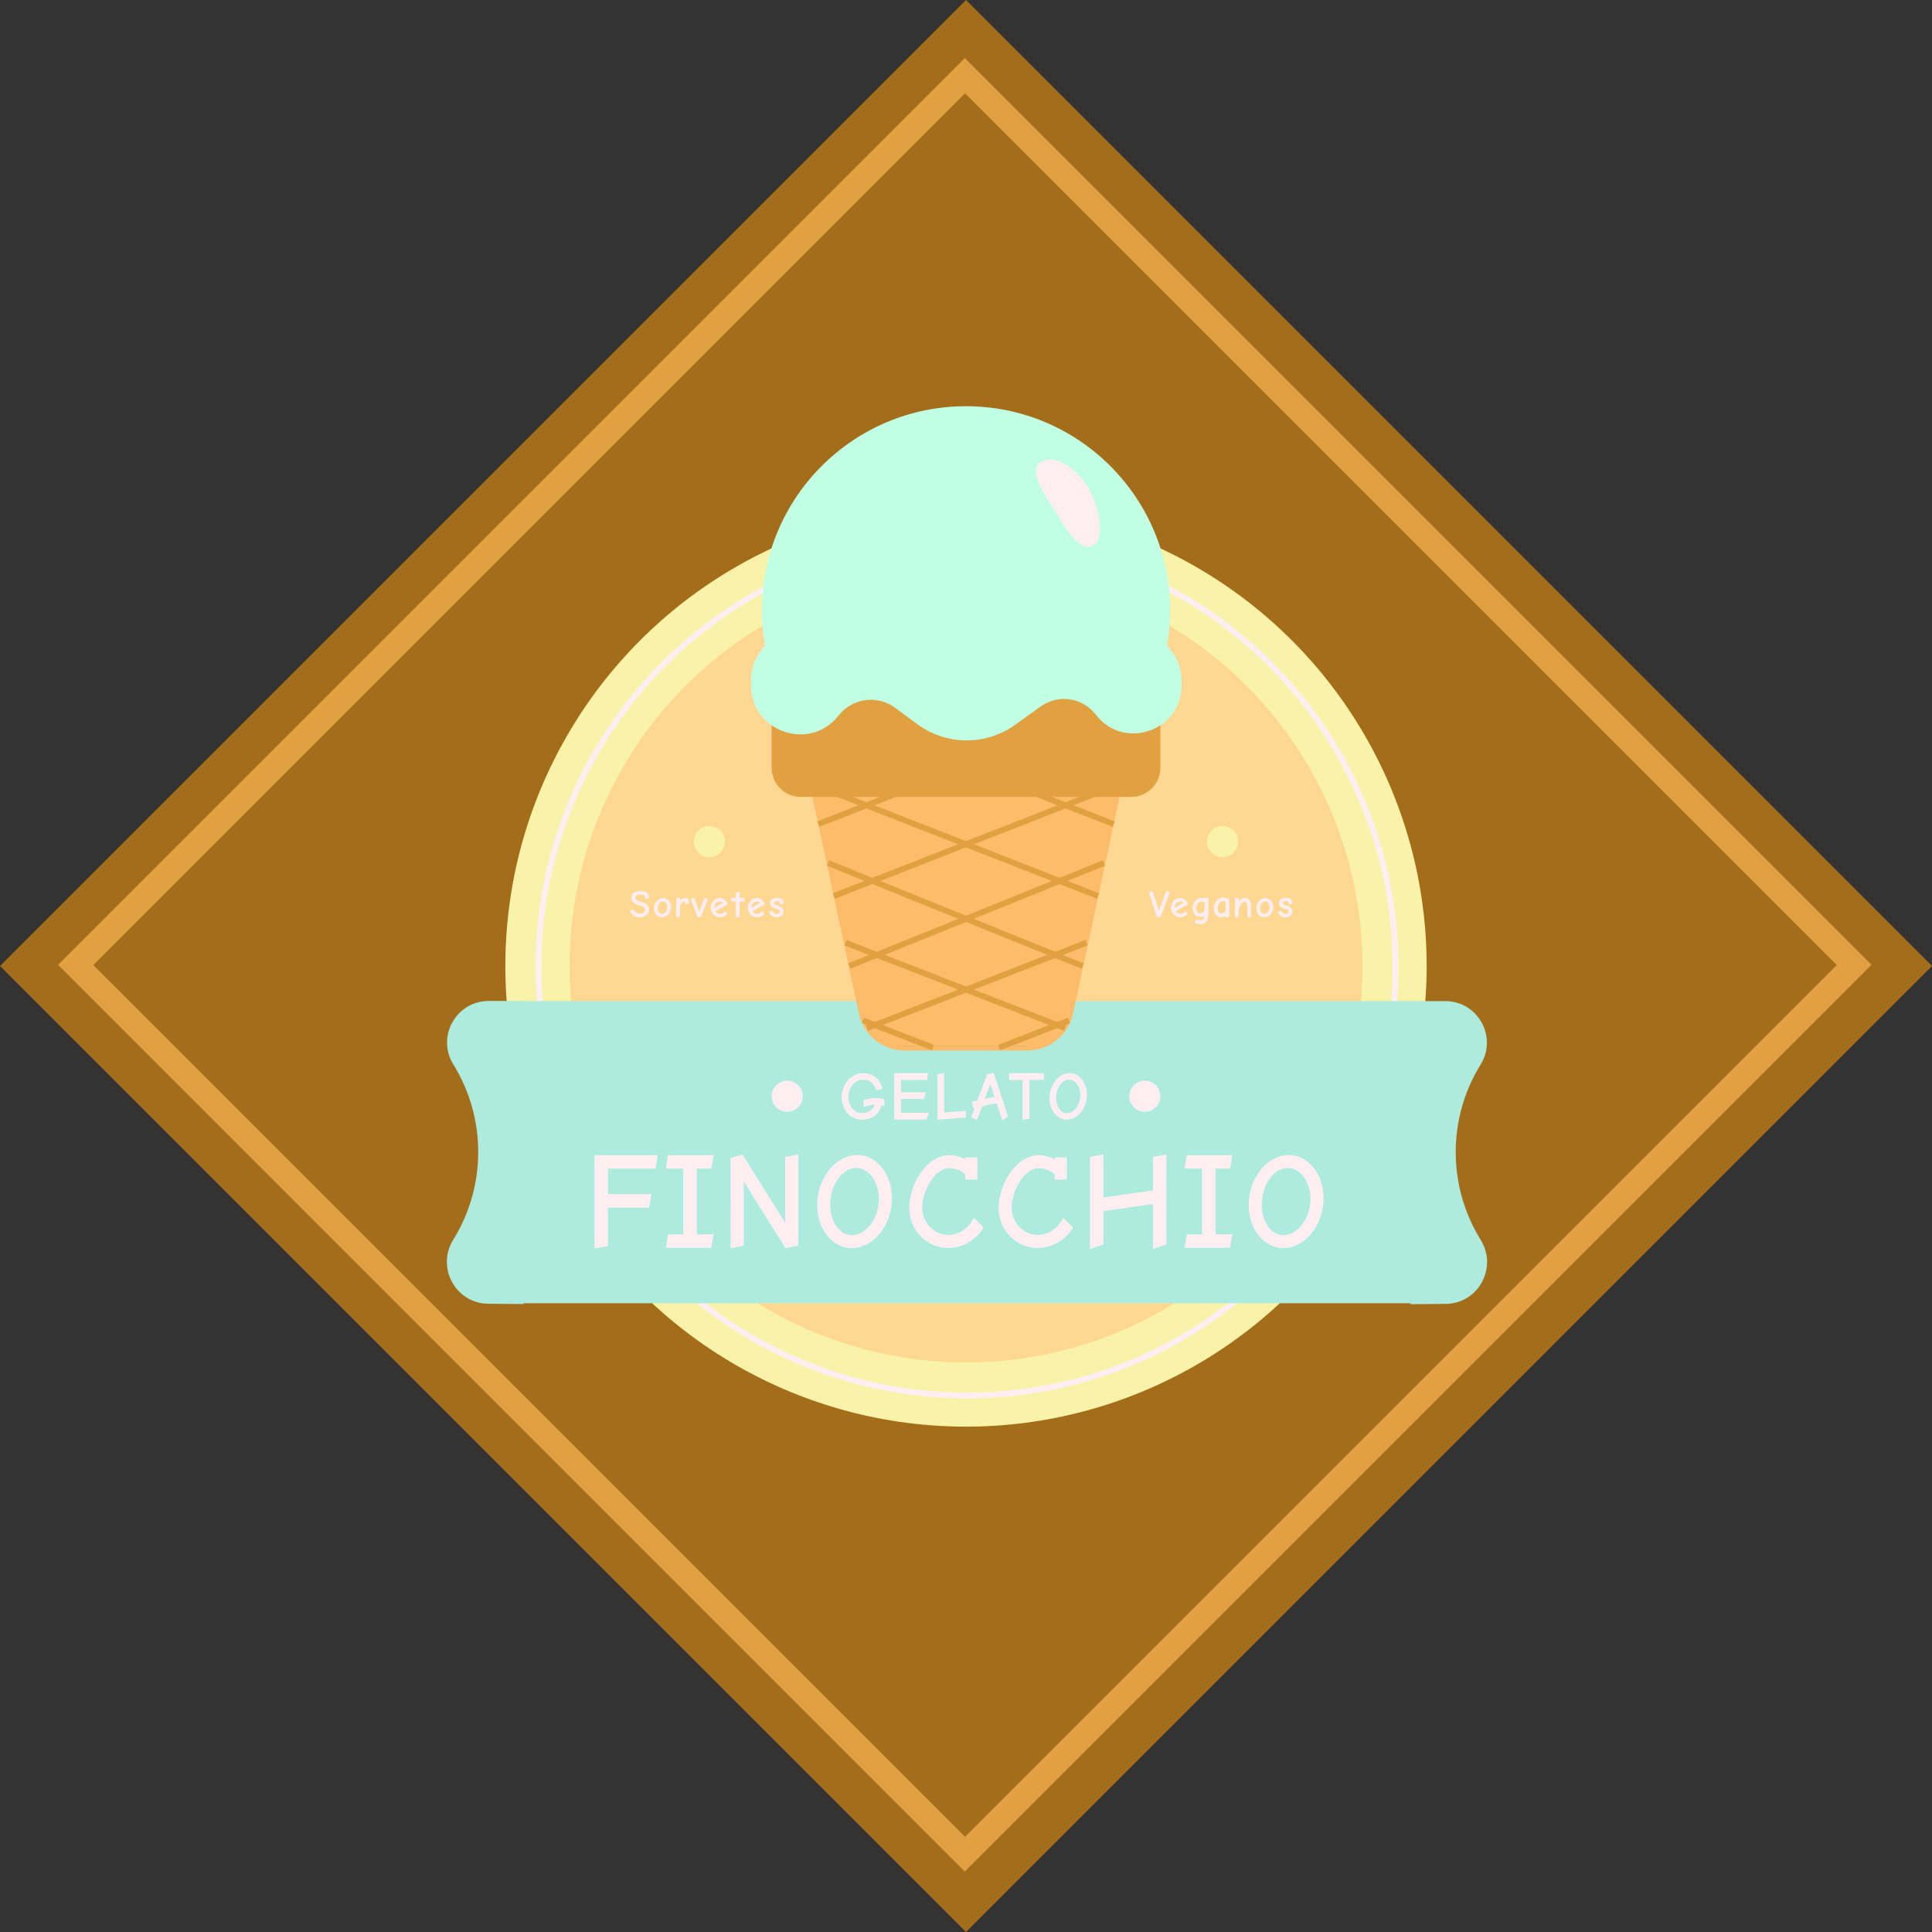 <svg width="994" height="994" viewBox="0 0 994 994" fill="none" xmlns="http://www.w3.org/2000/svg">
<rect x="0" y="0" width="994" height="994" fill="#333333" stroke="none"/>
<rect y="497" width="702.864" height="702.864" transform="rotate(-45 0 497)" fill="#A46D1A"/>
<rect x="29.879" y="496.382" width="659.736" height="659.736" transform="rotate(-45 29.879 496.382)" fill="#E1A141"/>
<rect x="48" y="496.5" width="634.275" height="634.275" transform="rotate(-45 48 496.5)" fill="#A46D1A"/>
<circle cx="497" cy="497" r="237" fill="#F9F3A9"/>
<circle cx="497.5" cy="497.5" r="220.5" stroke="#FFEEF1" stroke-width="3"/>
<circle cx="497" cy="497" r="204" fill="#FED792"/>
<circle cx="365" cy="433" r="8" fill="#F9F3A9"/>
<circle cx="629" cy="433" r="8" fill="#F9F3A9"/>
<rect x="268.888" y="515.073" width="456.742" height="155.426" fill="#ADEBDE"/>
<path d="M269.37 515V670.927L251.179 670.765C234.433 670.616 224.345 652.126 233.169 637.893C250.284 610.287 250.355 575.254 233.241 547.648C224.41 533.404 234.654 515 251.413 515H269.37Z" fill="#ADEBDE"/>
<path d="M725.63 515.073V671L743.821 670.838C760.567 670.689 770.655 652.199 761.831 637.966C744.716 610.36 744.645 575.327 761.759 547.721C770.59 533.477 760.346 515.073 743.587 515.073H725.63Z" fill="#ADEBDE"/>
<circle cx="589" cy="564" r="8" fill="#FFEEF1"/>
<circle cx="405" cy="564" r="8" fill="#FFEEF1"/>
<circle cx="497" cy="314" r="105" fill="#C0FFE4"/>
<path d="M412.227 383.033C409.022 368.092 420.412 354 435.693 354H558.307C573.588 354 584.978 368.092 581.773 383.033L552.068 521.533C549.695 532.597 539.917 540.5 528.602 540.5H465.398C454.083 540.5 444.305 532.597 441.932 521.533L412.227 383.033Z" fill="#FDBC6A"/>
<path d="M397 369C397 360.716 403.716 354 412 354H582C590.284 354 597 360.716 597 369V395C597 403.284 590.284 410 582 410H412C403.716 410 397 403.284 397 395V369Z" fill="#E1A141"/>
<path d="M422 405L565 461" stroke="#E1A141" stroke-width="3"/>
<path d="M572 405L429 461" stroke="#E1A141" stroke-width="3"/>
<path d="M422 365L573 424" stroke="#E1A141" stroke-width="3"/>
<path d="M572 365L421 424" stroke="#E1A141" stroke-width="3"/>
<path d="M435 485L548 529" stroke="#E1A141" stroke-width="3"/>
<path d="M559 485L446 529" stroke="#E1A141" stroke-width="3"/>
<path d="M444 525L480 539" stroke="#E1A141" stroke-width="3"/>
<path d="M550 525L514 539" stroke="#E1A141" stroke-width="3"/>
<path d="M426 444L557 497" stroke="#E1A141" stroke-width="3"/>
<path d="M568 444L437 497" stroke="#E1A141" stroke-width="3"/>
<path d="M607.889 350.292C607.902 336.282 596.579 324.9 582.568 324.84L412.57 324.112C398.115 324.05 386.375 335.772 386.415 350.227L386.421 352.639C386.487 376.576 416.747 386.954 431.49 368.097C438.496 359.135 451.364 357.378 460.516 364.134L471.95 372.575C486.85 383.575 507.14 383.727 522.203 372.951L535.514 363.428C544.517 356.988 557.005 358.853 563.733 367.642C578.028 386.316 607.866 376.222 607.887 352.704L607.889 350.292Z" fill="#C0FFE4"/>
<path d="M329.04 465.84C331.66 466.54 331.84 467.42 331.84 468.02C331.84 469.28 330.62 470.1 329.12 470.1C327.96 470.1 326.56 469.44 326.04 468L323.96 468.32C324.7 470.54 326.74 472.02 329.14 472.02C331.24 472.02 333.96 470.74 333.96 468C333.96 466.04 332.5 464.7 329.54 463.88C327.8 463.4 326.9 462.82 326.9 461.96C326.9 461.26 327.34 460.24 329.6 460.24C330.5 460.24 332 460.56 332 461.74C332 461.84 331.98 462.32 331.84 462.6L333.82 462.24C333.9 461.78 333.9 461.64 333.9 461.5C333.9 459.08 331.48 458.38 329.6 458.38C327.5 458.38 324.78 459.06 324.78 462.08C324.78 464.18 327.06 465.32 329.04 465.84ZM340.58 472C343.14 472 345.28 469.56 345.28 466.64C345.28 464.14 343.48 462 341.14 462C338.6 462 336.46 464.46 336.46 467.36C336.46 469.9 338.24 472 340.58 472ZM341.06 463.78C342.32 463.78 343.32 465.14 343.32 466.72C343.32 468.6 342 470.22 340.58 470.22C339.28 470.22 338.4 468.88 338.4 467.32C338.4 465.44 339.62 463.78 341.06 463.78ZM354.451 463.7C354.451 462.74 353.611 461.96 352.491 461.96C351.411 461.96 350.491 462.58 349.831 463.3V461.86L347.891 462.22V472.1L349.831 471.76V466.96C349.831 465.44 351.071 463.86 352.171 463.86C352.431 463.86 352.531 464.1 352.531 464.26V465.2L354.451 464.88V463.7ZM364.246 462.54L362.446 461.86L359.766 468.88L357.106 461.86L355.306 462.58L359.026 472.06L360.666 471.7L364.246 462.54ZM370.519 472C371.799 472 373.159 471.34 374.299 470.14L372.959 468.88C372.179 469.7 371.339 470.16 370.519 470.16C369.539 470.16 368.599 469.56 368.059 468.84L374.419 465.3C373.899 463.48 372.339 461.96 370.519 461.96C367.799 461.96 365.659 464.24 365.659 466.98C365.659 469.74 367.819 472 370.519 472ZM367.499 467.06C367.499 465.32 368.719 463.8 370.519 463.8C371.039 463.8 371.619 464.08 371.999 464.5L367.499 467.06ZM383.054 461.96H380.554V458.8L378.594 459.12V461.96H376.094V463.88H378.594V472.1L380.554 471.76V463.88H383.054V461.96ZM389.562 472C390.842 472 392.202 471.34 393.342 470.14L392.002 468.88C391.222 469.7 390.382 470.16 389.562 470.16C388.582 470.16 387.642 469.56 387.102 468.84L393.462 465.3C392.942 463.48 391.382 461.96 389.562 461.96C386.842 461.96 384.702 464.24 384.702 466.98C384.702 469.74 386.862 472 389.562 472ZM386.542 467.06C386.542 465.32 387.762 463.8 389.562 463.8C390.082 463.8 390.662 464.08 391.042 464.5L386.542 467.06ZM399.397 467.62C400.417 467.9 401.237 468.28 401.237 469.08C401.237 469.68 400.577 470.18 399.517 470.18C398.677 470.18 397.797 469.68 397.477 468.66L395.597 468.98C396.137 470.9 397.817 472 399.517 472C400.697 472 403.157 471.34 403.157 468.9C403.157 467.42 402.077 466.42 399.857 465.8C398.737 465.48 398.177 465.2 398.177 464.68C398.177 464.18 398.537 463.68 399.877 463.66C400.517 463.66 401.317 463.88 401.317 464.56C401.317 464.72 401.317 465.02 401.177 465.42L403.037 465.06C403.117 464.62 403.117 464.48 403.117 464.32C403.117 462.32 401.077 461.9 399.877 461.9C398.337 461.9 396.217 462.38 396.217 464.7C396.217 466.5 397.897 467.22 399.397 467.62Z" fill="#FFEEF1"/>
<path d="M596.22 468.52L592.92 458.26L591.04 458.96L595.24 472.06L597.1 471.76L601.92 459L600.08 458.24L596.22 468.52ZM607.347 472C608.627 472 609.987 471.34 611.127 470.14L609.787 468.88C609.007 469.7 608.167 470.16 607.347 470.16C606.367 470.16 605.427 469.56 604.887 468.84L611.247 465.3C610.727 463.48 609.167 461.96 607.347 461.96C604.627 461.96 602.487 464.24 602.487 466.98C602.487 469.74 604.647 472 607.347 472ZM604.327 467.06C604.327 465.32 605.547 463.8 607.347 463.8C607.867 463.8 608.447 464.08 608.827 464.5L604.327 467.06ZM621.862 461.76L619.902 462.06V462.26C619.422 462.06 618.962 461.98 618.302 461.98C615.422 461.98 613.542 464.54 613.542 467.1C613.542 469.84 615.282 471.8 617.602 471.8C618.382 471.8 619.102 471.62 619.702 471.16C619.682 471.82 619.422 473.44 617.502 473.44C616.702 473.44 615.722 473.28 615.082 473.12L614.682 475C615.482 475.18 616.622 475.36 617.502 475.36C620.082 475.36 621.582 473.88 621.642 471.22L621.862 461.76ZM619.822 464.28V466.68C619.822 469.28 618.562 469.9 617.502 469.92C615.982 469.92 615.342 468.22 615.342 467.14C615.342 465.36 616.642 463.88 618.402 463.88C618.922 463.88 619.462 464.06 619.822 464.28ZM632.459 462.68C631.439 462.16 630.319 461.76 629.239 461.76C625.759 461.76 624.479 465.46 624.479 467.48C624.479 470.1 626.119 471.88 628.339 471.88C629.159 471.88 629.899 471.64 630.539 471.32V472.1L632.459 471.74V462.68ZM626.419 467.46C626.419 466.08 627.179 463.66 629.339 463.66C629.719 463.66 630.239 463.76 630.579 463.92L630.499 469.14C630.019 469.48 629.119 469.96 628.319 469.96C626.939 469.94 626.419 468.56 626.419 467.46ZM641.765 472.1L643.665 471.7L643.645 469.46C643.625 467.02 643.625 465.48 643.345 464.28C642.965 462.74 642.045 461.98 640.585 461.98C639.265 461.98 638.085 462.72 637.305 463.84V461.86L635.385 462.22V472.1L637.285 471.74L637.305 469.3C637.305 468.14 637.705 466.68 638.245 465.62C639.085 464.12 639.905 463.88 640.545 463.88C641.045 463.88 641.385 464.32 641.545 464.96C641.765 465.82 641.765 467.1 641.765 468.86V472.1ZM650.455 472C653.015 472 655.155 469.56 655.155 466.64C655.155 464.14 653.355 462 651.015 462C648.475 462 646.335 464.46 646.335 467.36C646.335 469.9 648.115 472 650.455 472ZM650.935 463.78C652.195 463.78 653.195 465.14 653.195 466.72C653.195 468.6 651.875 470.22 650.455 470.22C649.155 470.22 648.275 468.88 648.275 467.32C648.275 465.44 649.495 463.78 650.935 463.78ZM661.186 467.62C662.206 467.9 663.026 468.28 663.026 469.08C663.026 469.68 662.366 470.18 661.306 470.18C660.466 470.18 659.586 469.68 659.266 468.66L657.386 468.98C657.926 470.9 659.606 472 661.306 472C662.486 472 664.946 471.34 664.946 468.9C664.946 467.42 663.866 466.42 661.646 465.8C660.526 465.48 659.966 465.2 659.966 464.68C659.966 464.18 660.326 463.68 661.666 463.66C662.306 463.66 663.106 463.88 663.106 464.56C663.106 464.72 663.106 465.02 662.966 465.42L664.826 465.06C664.906 464.62 664.906 464.48 664.906 464.32C664.906 462.32 662.866 461.9 661.666 461.9C660.126 461.9 658.006 462.38 658.006 464.7C658.006 466.5 659.686 467.22 661.186 467.62Z" fill="#FFEEF1"/>
<path d="M455.01 565.535C453.435 565.15 451.86 564.94 450.495 564.94C448.535 564.94 446.295 565.29 444.335 565.92V569.63C446.015 568.93 448.325 568.37 450.145 568.3C449.095 571.065 446.785 572.675 443.46 572.675C438.84 572.675 436.425 568.3 436.425 564.065C436.425 561.16 438.7 555.49 444.09 555.49C447.695 555.49 449.935 557.66 450.775 560.95L454.1 560.285C452.91 555.455 449.445 552.13 444.09 552.13C437.475 552.13 433.03 558.5 433.03 564.065C433.03 570.785 437.335 576.07 443.46 576.07C450.635 576.07 452.91 571.03 453.575 568.65C454.1 568.755 454.555 568.93 455.01 569.105V565.535ZM463.534 572.535V565.36H475.329L476.344 561.93H463.534V555.63H476.939L477.534 552.165H460.069V576H476.659L477.884 572.535H463.534ZM482.284 576.07L497.019 574.985L496.844 571.52L485.749 572.36V552.095L482.284 552.725V576.07ZM511.288 552.06L507.858 552.69L502.818 566.235L500.018 566.76L500.613 570.12L501.418 570.015L499.633 574.74L502.678 576.28L505.303 569.175L512.758 567.6L515.698 576.42L518.638 574.425L511.288 552.06ZM506.703 565.395L509.538 557.87L511.708 564.31L506.703 565.395ZM526.088 576.175L529.588 575.58V555.63H537.078V552.165H519.123V555.63H526.088V576.175ZM548.902 576.07C554.432 576.07 559.227 570.19 559.227 563.225C559.227 557.17 555.412 552.13 550.267 552.13C544.772 552.13 539.977 558.01 539.977 564.975C539.977 570.96 543.687 576.07 548.902 576.07ZM550.057 555.455C553.452 555.455 555.867 559.375 555.867 563.365C555.867 568.44 552.507 572.745 548.902 572.745C545.682 572.745 543.337 569.21 543.337 564.975C543.337 559.69 546.452 555.455 550.057 555.455Z" fill="#FFEEF1"/>
<path d="M337.21 601.26L338.47 594.33H305.85V642.35L312.78 641.16V621.35H333.99L335.18 614.35H312.78V601.26H337.21ZM365.928 601.26L367.188 594.33H343.738L342.548 601.26H351.578V635.07H343.738L342.548 642H365.928L367.188 635.07H358.508V601.26H365.928ZM404 595.24V629.12L382.02 594.05L375.86 595.8L375.93 642.28L382.65 640.95V607.77L404.14 642.21L410.72 640.88V593.98L404 595.24ZM438.274 642.14C449.334 642.14 458.924 630.38 458.924 616.45C458.924 604.34 451.294 594.26 441.004 594.26C430.014 594.26 420.424 606.02 420.424 619.95C420.424 631.92 427.844 642.14 438.274 642.14ZM440.584 600.91C447.374 600.91 452.204 608.75 452.204 616.73C452.204 626.88 445.484 635.49 438.274 635.49C431.834 635.49 427.144 628.42 427.144 619.95C427.144 609.38 433.374 600.91 440.584 600.91ZM487.872 642.07C495.222 642.07 502.082 638.08 506.072 631.57L501.032 626.53C498.162 632.2 493.402 635.35 487.872 635.35C480.452 635.35 474.432 628.98 474.432 621.28C474.432 613.23 480.662 601.05 488.292 601.05C492.422 601.05 495.082 602.73 496.622 604.27V606.86H502.852V595.45H496.622V596.43C494.242 595.31 491.442 594.33 488.642 594.33C476.112 594.33 467.782 610.22 467.782 621.42C467.782 633.11 476.952 642.07 487.872 642.07ZM533.878 642.07C541.228 642.07 548.088 638.08 552.078 631.57L547.038 626.53C544.168 632.2 539.408 635.35 533.878 635.35C526.458 635.35 520.438 628.98 520.438 621.28C520.438 613.23 526.668 601.05 534.298 601.05C538.428 601.05 541.088 602.73 542.628 604.27V606.86H548.858V595.45H542.628V596.43C540.248 595.31 537.448 594.33 534.648 594.33C522.118 594.33 513.788 610.22 513.788 621.42C513.788 633.11 522.958 642.07 533.878 642.07ZM593.184 595.24V612.46L567.704 616.1V593.98L560.774 595.24V642.63L567.704 640.25V623.1L593.184 619.46V642.63L600.114 640.25V593.98L593.184 595.24ZM632.803 601.26L634.063 594.33H610.613L609.423 601.26H618.453V635.07H610.613L609.423 642H632.803L634.063 635.07H625.383V601.26H632.803ZM660.305 642.14C671.365 642.14 680.955 630.38 680.955 616.45C680.955 604.34 673.325 594.26 663.035 594.26C652.045 594.26 642.455 606.02 642.455 619.95C642.455 631.92 649.875 642.14 660.305 642.14ZM662.615 600.91C669.405 600.91 674.235 608.75 674.235 616.73C674.235 626.88 667.515 635.49 660.305 635.49C653.865 635.49 649.175 628.42 649.175 619.95C649.175 609.38 655.405 600.91 662.615 600.91Z" fill="#FFEEF1"/>
<path d="M559.974 251C564.474 258.5 569.474 276.5 562.474 280.5C555.474 284.5 548.474 272 543.474 264C538.474 256 527.974 242 535.974 237.5C543.974 233 555.474 243.5 559.974 251Z" fill="#FFEEF1"/>
</svg>
